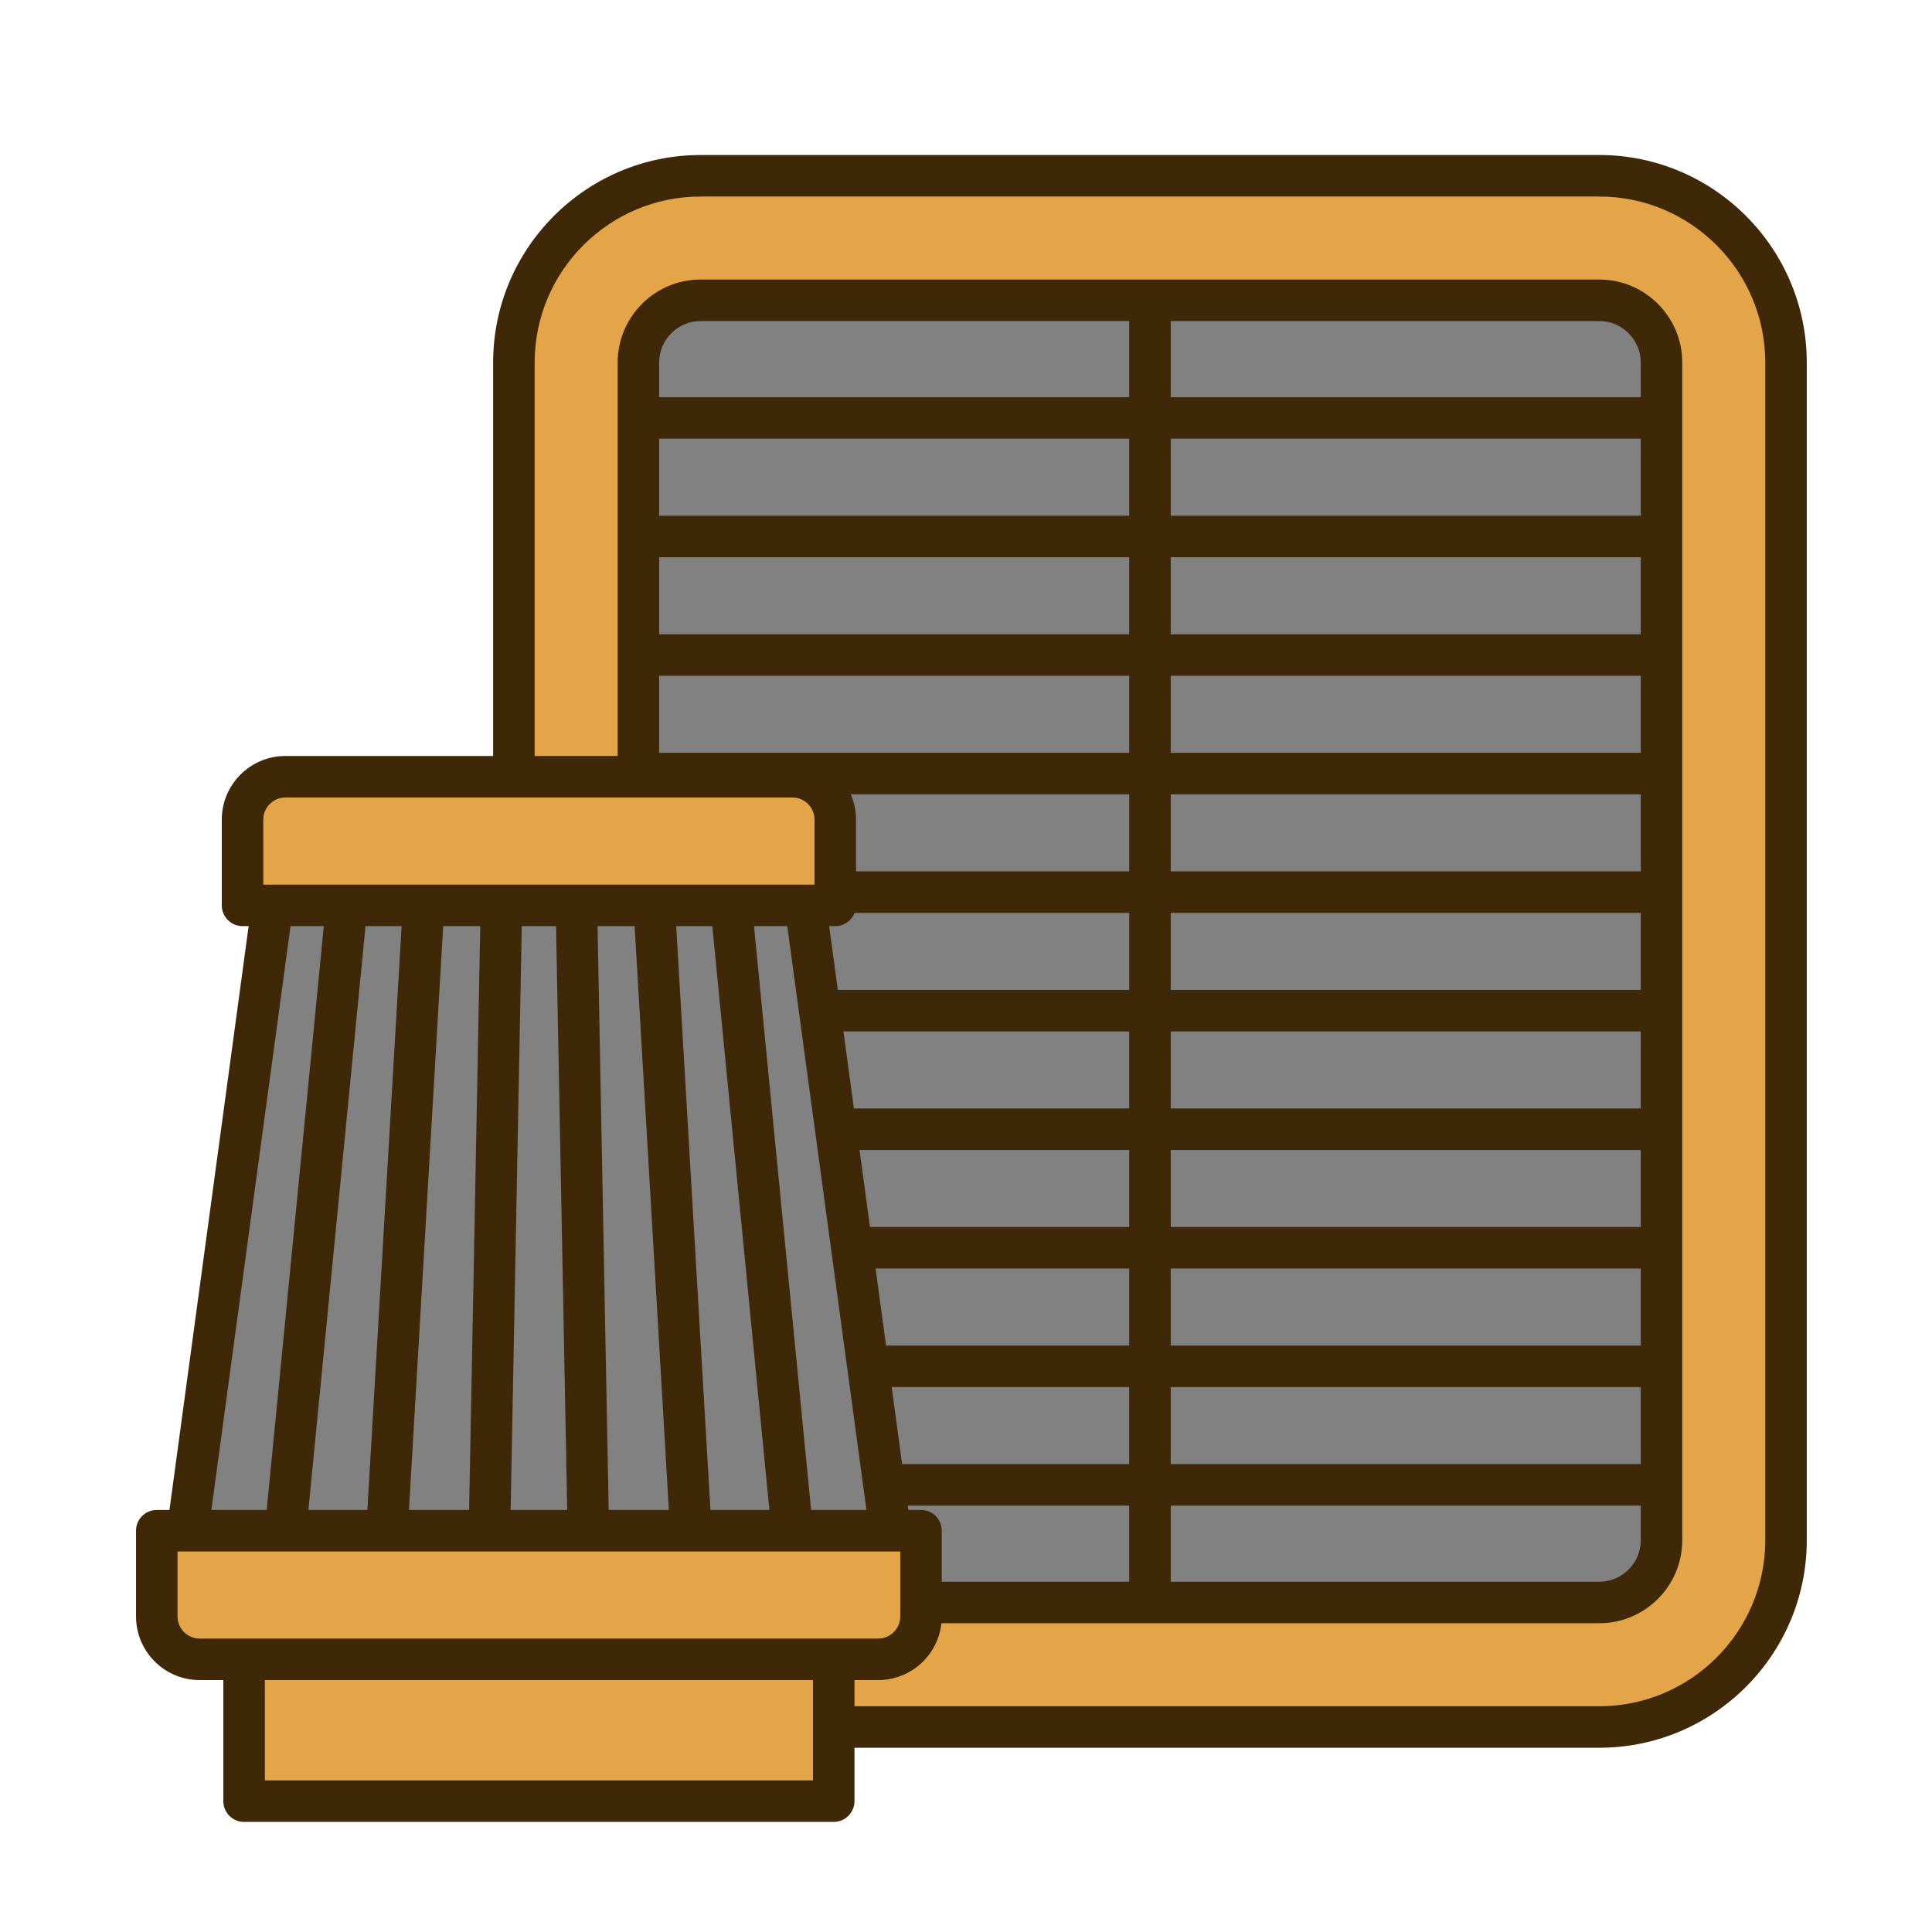 <svg id="Line_color" enable-background="new 0 0 256 256" height="300" viewBox="0 0 256 256" width="300" xmlns="http://www.w3.org/2000/svg" version="1.1" xmlns:xlink="http://www.w3.org/1999/xlink" xmlns:svgjs="http://svgjs.dev/svgjs"><g transform="matrix(1,0,0,1,0,0)"><g><g><g><g><g><path d="m206.569 219.625h-108.39c-12.424 0-22.531-10.107-22.531-22.531v-142.059c0-12.424 10.107-22.531 22.531-22.531h108.39c12.424 0 22.531 10.107 22.531 22.531v142.059c-0 12.424-10.107 22.531-22.531 22.531z" fill="#818181" fill-opacity="1" data-original-color="#cbd0caff" stroke="none" stroke-opacity="1"/></g></g><g><g><path d="m211.906 228.838h-119.064c-13.647 0-24.75-11.103-24.75-24.75v-156.048c0-13.647 11.103-24.75 24.75-24.75h119.064c13.647 0 24.75 11.103 24.75 24.75v156.048c0 13.647-11.103 24.75-24.75 24.75zm-119.064-189.048c-4.549 0-8.25 3.701-8.25 8.25v156.048c0 4.549 3.701 8.25 8.25 8.25h119.064c4.549 0 8.25-3.701 8.25-8.25v-156.048c0-4.549-3.701-8.25-8.25-8.25z" fill="#e3a547" fill-opacity="1" data-original-color="#227cb1ff" stroke="none" stroke-opacity="1"/></g></g></g><g><path d="m106.231 116.354h-69.648l-12.218 90.085h94.085z" fill="#818181" fill-opacity="1" data-original-color="#818181ff" stroke="none" stroke-opacity="1"/></g><g><path d="m32.342 214.189h78.131v24.475h-78.131z" fill="#e3a547" fill-opacity="1" data-original-color="#5b5b5bff" stroke="none" stroke-opacity="1"/></g><g><g><path d="m110.677 119.968h-78.54v-11.363c0-3.138 2.544-5.681 5.681-5.681h67.177c3.138 0 5.681 2.544 5.681 5.681v11.363z" fill="#e3a547" fill-opacity="1" data-original-color="#4b94c7ff" stroke="none" stroke-opacity="1"/></g></g><g><path d="m116.359 219.87h-89.903c-3.138 0-5.681-2.544-5.681-5.681v-11.363h101.266v11.363c0 3.138-2.544 5.681-5.681 5.681z" fill="#e3a547" fill-opacity="1" data-original-color="#4b94c7ff" stroke="none" stroke-opacity="1"/></g></g><path d="m211.906 20.54h-119.064c-15.164 0-27.5 12.336-27.5 27.5v52.133h-27.524c-4.649 0-8.431 3.782-8.431 8.431v11.363c0 1.519 1.231 2.75 2.75 2.75h.808l-10.492 77.358h-1.679c-1.519 0-2.75 1.231-2.75 2.75v11.363c0 4.649 3.782 8.431 8.431 8.431h3.136v16.044c0 1.519 1.231 2.75 2.75 2.75h78.131c1.519 0 2.75-1.231 2.75-2.75v-7.076h98.683c15.164 0 27.5-12.336 27.5-27.5v-156.048c0-15.164-12.336-27.5-27.5-27.5zm-177.019 88.065c0-1.617 1.315-2.932 2.932-2.932h67.177c1.616 0 2.932 1.315 2.932 2.932v8.613h-73.04zm114.737-50.477v10.208h-62.282v-10.208zm-62.282-5.5v-4.588c0-3.033 2.467-5.5 5.5-5.5h56.782v10.088zm62.282 21.208v10.208h-62.282v-10.208zm0 15.708v10.208h-62.282v-10.208zm-27.584 110.532h-1.679l-.078-.576h29.341v10.088h-24.834v-6.762c0-1.519-1.231-2.75-2.75-2.75zm-2.503-6.076-1.385-10.208h31.471v10.208zm-2.13-15.708-1.385-10.208h33.602v10.208zm-2.13-15.708-1.385-10.208h35.732v10.208zm-15.367-39.866h4.41l10.492 77.358h-7.334zm2.042 77.358h-7.814l-4.538-77.358h4.785zm11.195-53.2-1.385-10.208h37.862v10.208zm-2.13-15.708-1.146-8.45h.808c1.168 0 2.159-.731 2.558-1.758h36.389v10.208zm2.412-15.708v-6.855c0-1.191-.252-2.324-.699-3.353h36.896v10.208h-36.197zm-24.8 84.616h-7.973l-1.476-77.358h4.911zm-13.473 0h-7.494l1.476-77.358h4.542zm-11.519-77.358-1.476 77.358h-7.973l4.538-77.358zm-10.419 0-4.538 77.358h-7.814l7.567-77.358zm-14.721 0h4.41l-7.567 77.358h-7.334zm69.228 113.196h-72.631v-13.294h72.631v13.294zm-81.267-18.794c-1.616 0-2.932-1.315-2.932-2.932v-8.613h95.766v8.613c0 1.617-1.315 2.932-2.931 2.932zm207.451-13.032c0 12.131-9.869 22-22 22h-98.683v-3.468h3.136c4.345 0 7.931-3.305 8.382-7.532h87.165c6.065 0 11-4.934 11-11v-156.048c0-6.066-4.935-11-11-11h-119.064c-6.065 0-11 4.934-11 11v52.133h-11v-52.133c0-12.131 9.869-22 22-22h119.064c12.131 0 22 9.869 22 22v156.048zm-16.5-145.959v10.208h-62.282v-10.208zm-62.282-5.5v-10.088h56.782c3.033 0 5.5 2.467 5.5 5.5v4.588zm62.282 21.208v10.208h-62.282v-10.208zm0 15.708v10.208h-62.282v-10.208zm0 15.708v10.208h-62.282v-10.208zm0 15.708v10.208h-62.282v-10.208zm0 15.708v10.208h-62.282v-10.208zm0 15.708v10.208h-62.282v-10.208zm0 15.708v10.208h-62.282v-10.208zm0 15.708v10.208h-62.282v-10.208zm0 15.708v4.588c0 3.033-2.467 5.5-5.5 5.5h-56.782v-10.088z" fill="#3e2807" fill-opacity="1" data-original-color="#000000ff" stroke="none" stroke-opacity="1"/></g></g></svg>